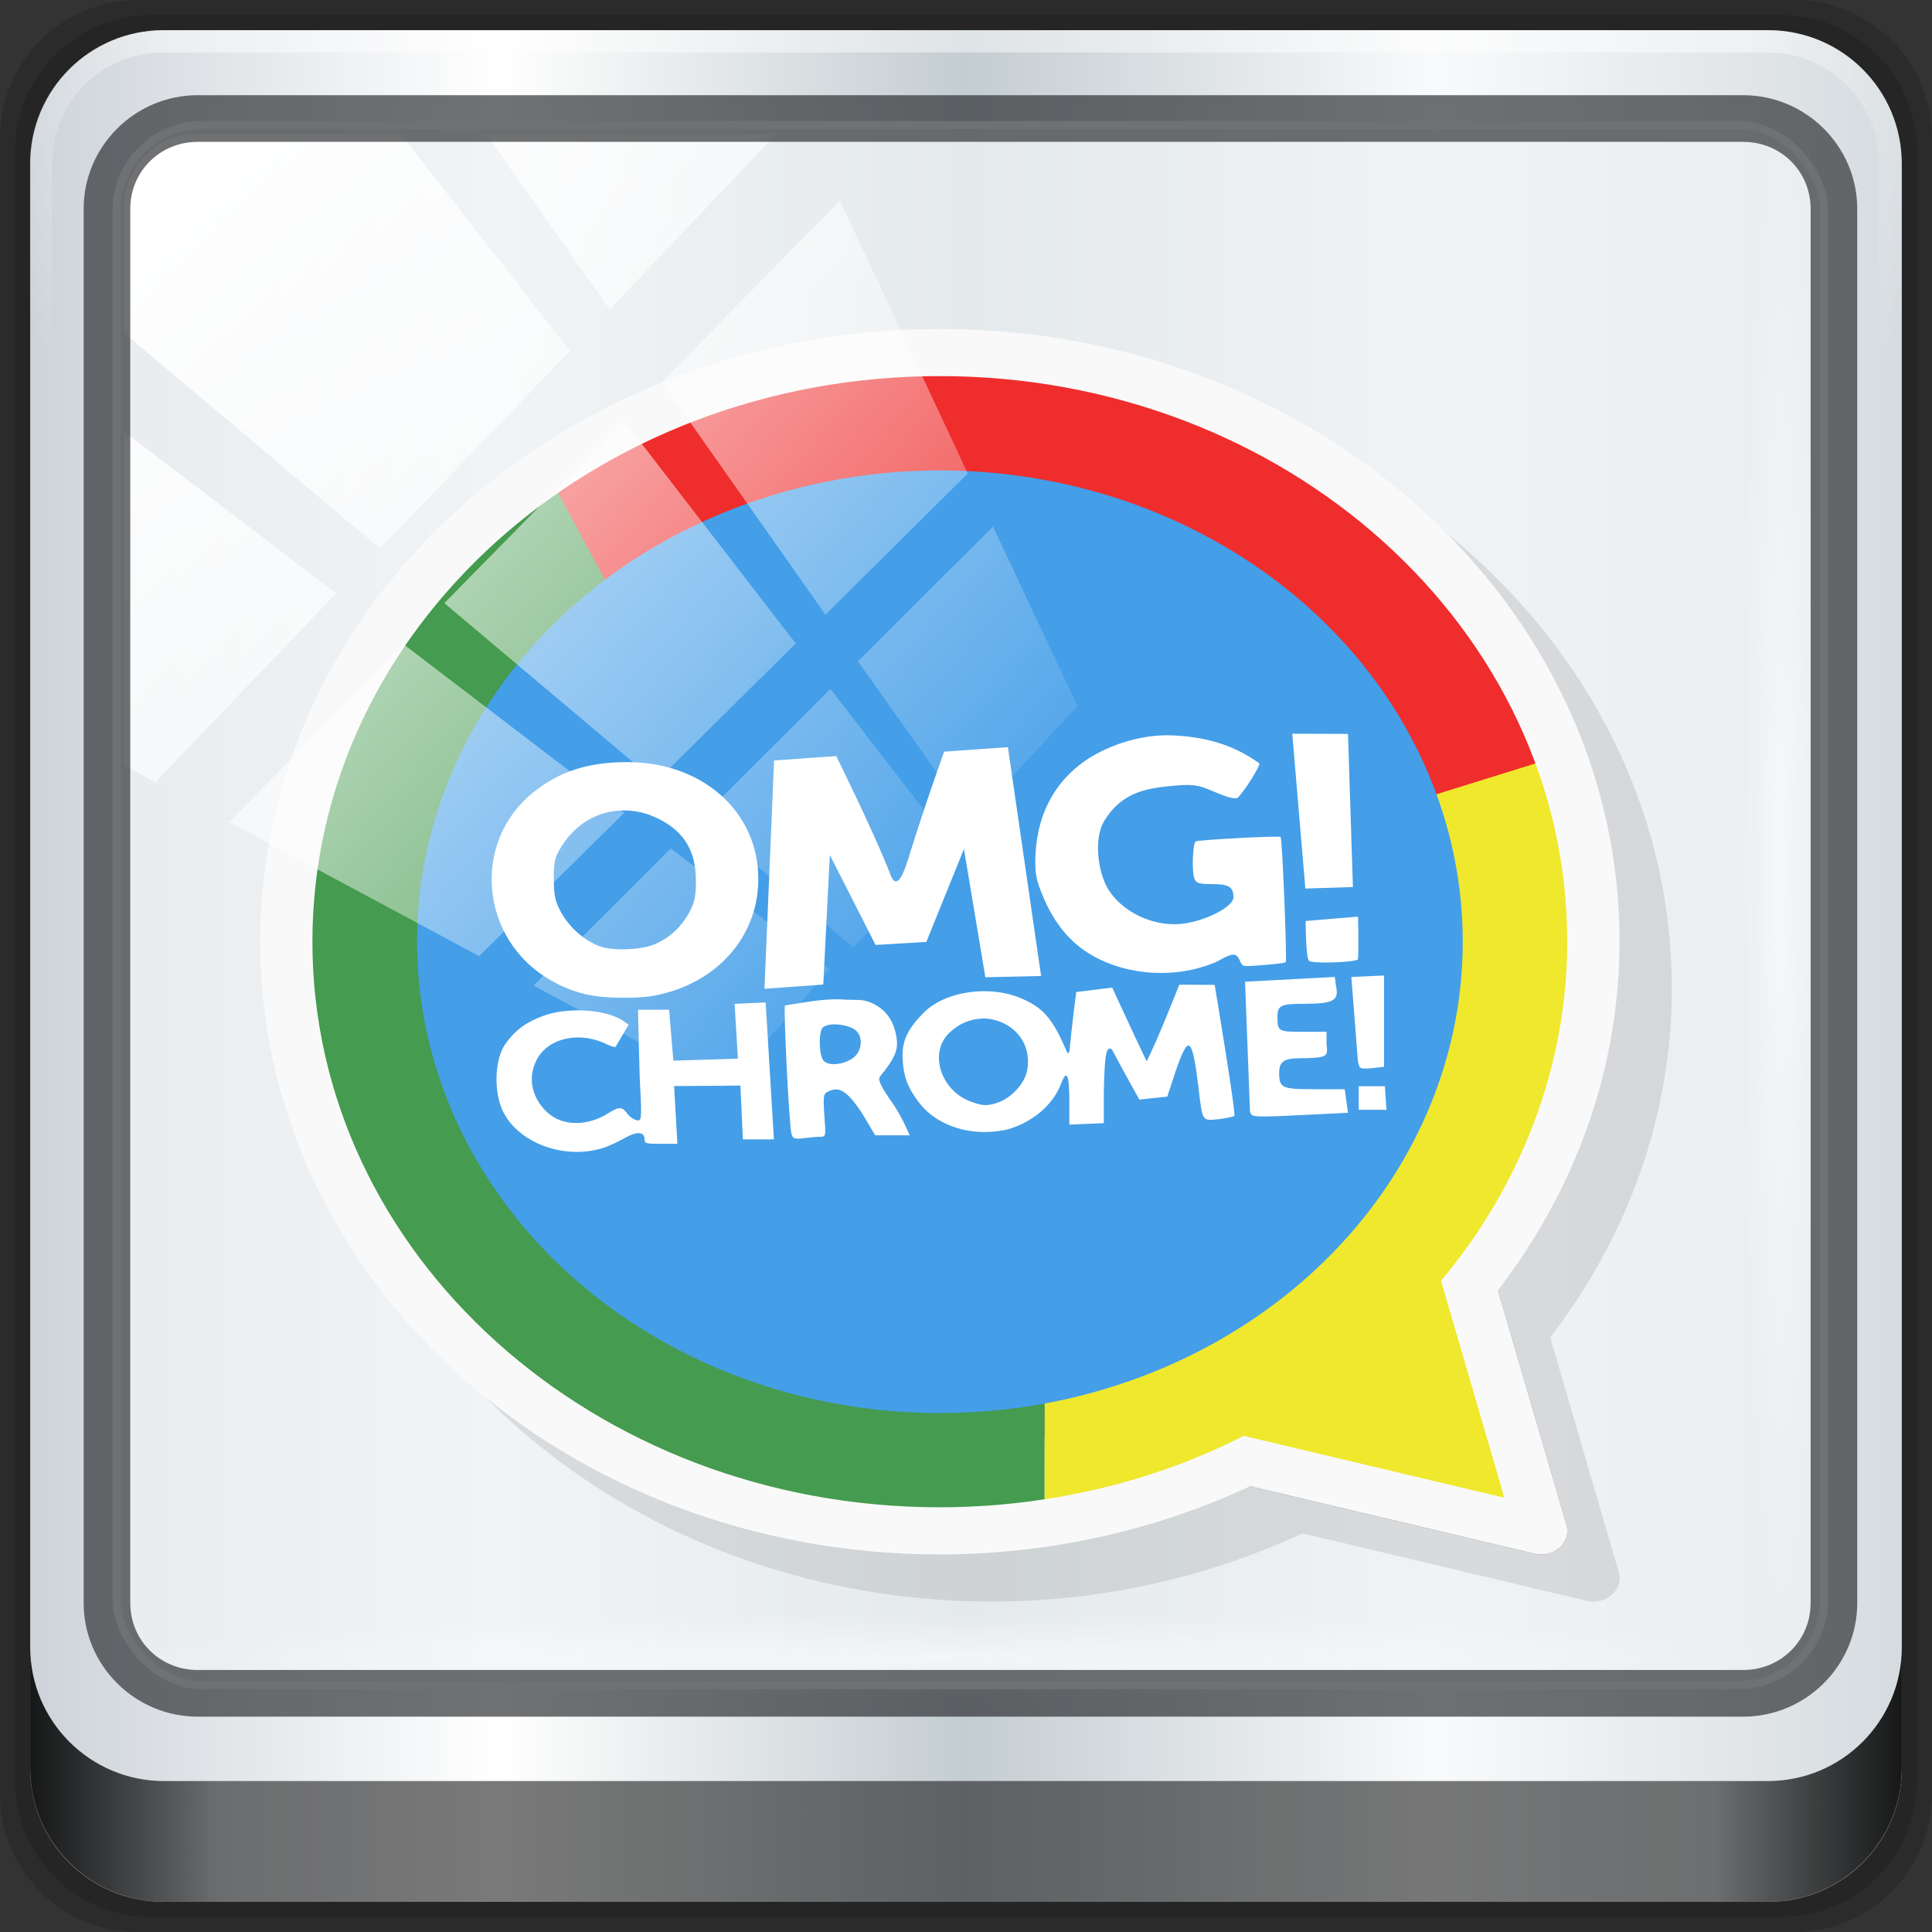 <?xml version="1.0" encoding="UTF-8" standalone="no"?>
<svg
   xmlns:dc="http://purl.org/dc/elements/1.1/"
   xmlns:cc="http://creativecommons.org/ns#"
   xmlns:rdf="http://www.w3.org/1999/02/22-rdf-syntax-ns#"
   xmlns:svg="http://www.w3.org/2000/svg"
   xmlns="http://www.w3.org/2000/svg"
   xmlns:xlink="http://www.w3.org/1999/xlink"
   xmlns:sodipodi="http://sodipodi.sourceforge.net/DTD/sodipodi-0.dtd"
   xmlns:inkscape="http://www.inkscape.org/namespaces/inkscape"
   viewBox="0 0 96 96"
   version="1.1"
   id="svg53"
   sodipodi:docname="chrome-aeellliejpiclijnghognjagifplmmij-Default.svg"
   width="96"
   height="96"
   inkscape:version="0.92.2 5c3e80d, 2017-08-06">
  <rect x="0" y="0" width="96" height="96" fill="#333333" stroke="none"/>
  <title
     id="title4723">Part of Lila HD icon Theme</title>
  <sodipodi:namedview
     pagecolor="#ffffff"
     bordercolor="#666666"
     borderopacity="1"
     objecttolerance="10"
     gridtolerance="10"
     guidetolerance="10"
     inkscape:pageopacity="0"
     inkscape:pageshadow="2"
     inkscape:window-width="1280"
     inkscape:window-height="947"
     id="namedview55"
     showgrid="false"
     inkscape:zoom="3.4766083"
     inkscape:cx="3.7574368"
     inkscape:cy="21.698907"
     inkscape:window-x="0"
     inkscape:window-y="19"
     inkscape:window-maximized="1"
     inkscape:current-layer="g3950" />
  <defs
     id="defs7">
    <linearGradient
       id="linearGradient3764"
       x1="1"
       x2="47"
       gradientUnits="userSpaceOnUse"
       gradientTransform="rotate(-90,24,24)">
      <stop
         style="stop-color:#658ab7;stop-opacity:1"
         id="stop2" />
      <stop
         offset="1"
         style="stop-color:#7394bd;stop-opacity:1"
         id="stop4" />
    </linearGradient>
    <linearGradient
       gradientTransform="rotate(-90,24,24)"
       gradientUnits="userSpaceOnUse"
       x2="47"
       x1="1"
       id="linearGradient3764-3">
      <stop
         id="stop7"
         style="stop-color:#505050;stop-opacity:1" />
      <stop
         id="stop9"
         style="stop-color:#5a5a5a;stop-opacity:1"
         offset="1" />
    </linearGradient>
    <radialGradient
       gradientTransform="translate(-56.339,76.678)"
       gradientUnits="userSpaceOnUse"
       r="8"
       cy="23"
       cx="31"
       id="radialGradient4187">
      <stop
         id="stop12"
         style="stop-color:#e36b5d;stop-opacity:1" />
      <stop
         id="stop14"
         style="stop-color:#e05b4c;stop-opacity:1"
         offset="1" />
    </radialGradient>
    <radialGradient
       gradientTransform="translate(-56.339,76.678)"
       gradientUnits="userSpaceOnUse"
       r="8"
       cy="29"
       cx="22"
       id="radialGradient4195">
      <stop
         id="stop17"
         style="stop-color:#7070d0;stop-opacity:1" />
      <stop
         id="stop19"
         style="stop-color:#6161cb;stop-opacity:1"
         offset="1" />
    </radialGradient>
    <radialGradient
       gradientTransform="translate(-56.339,76.678)"
       gradientUnits="userSpaceOnUse"
       r="8"
       cy="19"
       cx="20"
       id="radialGradient4203">
      <stop
         id="stop22"
         style="stop-color:#32e647;stop-opacity:1" />
      <stop
         id="stop24"
         style="stop-color:#20e437;stop-opacity:1"
         offset="1" />
    </radialGradient>
    <linearGradient
       y2="47"
       x2="90"
       y1="47"
       x1="6"
       gradientTransform="matrix(1.107,0,0,1.107,2.901,-18.701)"
       gradientUnits="userSpaceOnUse"
       id="linearGradient4071"
       xlink:href="#linearGradient6139-0"
       inkscape:collect="always" />
    <linearGradient
       id="linearGradient6139-0">
      <stop
         style="stop-color:#cdd3d9;stop-opacity:1"
         offset="0"
         id="stop6141-2" />
      <stop
         id="stop6151-0"
         offset="0.25"
         style="stop-color:#ffffff;stop-opacity:1;" />
      <stop
         id="stop6147-1"
         offset="0.5"
         style="stop-color:#c4cdd1;stop-opacity:1" />
      <stop
         style="stop-color:#f9fafb;stop-opacity:1"
         offset="0.75"
         id="stop6149-4" />
      <stop
         style="stop-color:#d5dbdf;stop-opacity:1"
         offset="1"
         id="stop6143-4" />
    </linearGradient>
    <linearGradient
       id="linearGradient556">
      <stop
         offset="0"
         style="stop-color:#ffffff;stop-opacity:1"
         id="stop557" />
      <stop
         offset="1"
         style="stop-color:#d2d2d2;stop-opacity:1;"
         id="stop558" />
    </linearGradient>
    <radialGradient
       inkscape:collect="always"
       xlink:href="#linearGradient4091-0-3-0-7"
       id="radialGradient7430-4"
       gradientUnits="userSpaceOnUse"
       gradientTransform="matrix(-1.072,0,0,-0.875,199.464,-19.126)"
       cx="48"
       cy="-27"
       fx="48"
       fy="-27"
       r="42" />
    <linearGradient
       id="linearGradient4091-0-3-0-7">
      <stop
         id="stop4093-3-6-4-2"
         offset="0"
         style="stop-color:#ffffff;stop-opacity:1;" />
      <stop
         style="stop-color:#ffffff;stop-opacity:1;"
         offset="0.8"
         id="stop4099-6-1-8-3" />
      <stop
         id="stop4095-1-0-7-9"
         offset="1"
         style="stop-color:#ffffff;stop-opacity:0;" />
    </linearGradient>
    <linearGradient
       gradientUnits="userSpaceOnUse"
       y2="88.172"
       x2="94.5"
       y1="88.172"
       x1="1.5"
       id="linearGradient4129"
       xlink:href="#linearGradient3832-0-6-1-1"
       inkscape:collect="always"
       gradientTransform="translate(8.044,-14.666)" />
    <linearGradient
       id="linearGradient3832-0-6-1-1">
      <stop
         id="stop3834-6-3-7-1"
         offset="0"
         style="stop-color:#000000;stop-opacity:1;" />
      <stop
         style="stop-color:#000000;stop-opacity:0.588;"
         offset="0.1"
         id="stop3872-2-4" />
      <stop
         id="stop3844-6-2-7-6"
         offset="0.9"
         style="stop-color:#000000;stop-opacity:0.588;" />
      <stop
         id="stop3836-5-0-2-9"
         offset="1"
         style="stop-color:#000000;stop-opacity:1;" />
    </linearGradient>
    <radialGradient
       inkscape:collect="always"
       xlink:href="#linearGradient3737"
       id="radialGradient7462-1"
       gradientUnits="userSpaceOnUse"
       gradientTransform="matrix(0.975,0,0,0.049,41.943,65.501)"
       cx="13.948"
       cy="44.893"
       fx="13.948"
       fy="44.893"
       r="43.199" />
    <linearGradient
       id="linearGradient3737">
      <stop
         id="stop3739"
         style="stop-color:#ffffff;stop-opacity:1"
         offset="0" />
      <stop
         id="stop3741"
         style="stop-color:#ffffff;stop-opacity:0"
         offset="1" />
    </linearGradient>
    <radialGradient
       inkscape:collect="always"
       xlink:href="#linearGradient3737"
       id="radialGradient7464-8"
       gradientUnits="userSpaceOnUse"
       gradientTransform="matrix(0.888,0,0,0.049,16.069,-98.752)"
       cx="13.948"
       cy="44.893"
       fx="13.948"
       fy="44.893"
       r="43.199" />
    <linearGradient
       y2="7.017"
       x2="45.448"
       y1="92.54"
       x1="45.448"
       gradientTransform="scale(1.006,0.994)"
       gradientUnits="userSpaceOnUse"
       id="linearGradient4740"
       xlink:href="#ButtonShadow"
       inkscape:collect="always" />
    <linearGradient
       x1="45.448"
       y1="92.54"
       x2="45.448"
       y2="7.017"
       id="ButtonShadow"
       gradientUnits="userSpaceOnUse"
       gradientTransform="scale(1.006,0.994)">
      <stop
         id="stop3750"
         style="stop-color:#000000;stop-opacity:1"
         offset="0" />
      <stop
         id="stop3752"
         style="stop-color:#000000;stop-opacity:0.588"
         offset="1" />
    </linearGradient>
    <filter
       style="color-interpolation-filters:sRGB"
       id="filter3174-3-13">
      <feGaussianBlur
         stdDeviation="1.71"
         id="feGaussianBlur3176-6-1" />
    </filter>
    <linearGradient
       y2="14.514"
       x2="50.528"
       y1="-28.642"
       x1="2.771"
       gradientUnits="userSpaceOnUse"
       id="linearGradient4767"
       xlink:href="#linearGradient3737"
       inkscape:collect="always" />
    <clipPath
       id="clipPath4156-4-2"
       clipPathUnits="userSpaceOnUse">
      <path
         inkscape:connector-curvature="0"
         id="path4158-0-4"
         d="m 27.046,-55.695 -14.214,13.321 h 0.061 l 15.653,21.771 10.231,-10.546 C 38.562,-32.302 27.468,-54.819 27.046,-55.695 Z M 9.647,-39.383 -5.241,-25.321 15.988,-7.806 26.372,-18.383 Z m 31.491,12.951 -9.741,9.714 8.945,12.458 7.781,-7.555 z m -49.84,4.379 -13.754,12.982 26.283,13.846 0.061,-0.062 -0.123,-0.062 L 13.599,-5.401 -8.702,-22.053 Z m 38.015,7.401 -9.803,9.775 11.579,9.559 7.628,-7.401 -8.669,-11.009 z m 20.187,5.674 -7.383,7.216 6.188,8.542 5.82,-6.137 z m -32.195,6.322 -9.557,9.498 13.662,7.185 7.934,-7.678 z m 23.312,2.374 -7.107,6.938 8.363,6.907 5.361,-5.674 -0.061,-0.092 -0.092,0.123 -6.464,-8.203 z m -8.73,8.542 -7.505,7.339 10.354,5.458 c 1.397,-1.321 5.675,-6.123 5.851,-6.322 z"
         style="opacity:0.6;fill:#ffffff;fill-opacity:1;stroke:none" />
    </clipPath>
    <filter
       style="color-interpolation-filters:sRGB"
       id="filter3174-53">
      <feGaussianBlur
         stdDeviation="1.71"
         id="feGaussianBlur3176-1" />
    </filter>
    <filter
       style="color-interpolation-filters:sRGB"
       id="filter3174">
      <feGaussianBlur
         id="feGaussianBlur3176"
         stdDeviation="1.71" />
    </filter>
    <radialGradient
       gradientTransform="translate(-56.339,76.678)"
       gradientUnits="userSpaceOnUse"
       r="8"
       cy="19"
       cx="20"
       id="radialGradient4203-3">
      <stop
         id="stop22-6"
         style="stop-color:#32e647;stop-opacity:1" />
      <stop
         id="stop24-7"
         style="stop-color:#20e437;stop-opacity:1"
         offset="1" />
    </radialGradient>
    <radialGradient
       gradientTransform="translate(-56.339,76.678)"
       gradientUnits="userSpaceOnUse"
       r="8"
       cy="23"
       cx="31"
       id="radialGradient4187-5">
      <stop
         id="stop12-3"
         style="stop-color:#e36b5d;stop-opacity:1" />
      <stop
         id="stop14-5"
         style="stop-color:#e05b4c;stop-opacity:1"
         offset="1" />
    </radialGradient>
    <radialGradient
       gradientTransform="translate(-56.339,76.678)"
       gradientUnits="userSpaceOnUse"
       r="8"
       cy="29"
       cx="22"
       id="radialGradient4195-6">
      <stop
         id="stop17-2"
         style="stop-color:#7070d0;stop-opacity:1" />
      <stop
         id="stop19-9"
         style="stop-color:#6161cb;stop-opacity:1"
         offset="1" />
    </radialGradient>
    <linearGradient
       inkscape:collect="always"
       xlink:href="#ButtonShadow"
       id="linearGradient4719"
       gradientUnits="userSpaceOnUse"
       gradientTransform="scale(1.006,0.994)"
       x1="45.448"
       y1="92.54"
       x2="45.448"
       y2="7.017" />
    <linearGradient
       inkscape:collect="always"
       xlink:href="#ButtonShadow"
       id="linearGradient4721"
       gradientUnits="userSpaceOnUse"
       gradientTransform="scale(1.006,0.994)"
       x1="45.448"
       y1="92.54"
       x2="45.448"
       y2="7.017" />
  </defs>
  <g
     id="g4717">
    <g
       transform="translate(0,-6)"
       id="g4704">
      <g
         id="g6902">
        <g
           id="layer1-2"
           inkscape:label="Layer 1"
           transform="translate(-1e-6,32)">
          <g
             id="g7390-7"
             transform="translate(-8.044,-17.334)">
            <g
               id="g4615-6"
               transform="translate(251.288,-104.897)">
              <g
                 style="display:none"
                 id="layer2-8-6">
                <rect
                   style="opacity:0.9;fill:url(#linearGradient4719);fill-opacity:1;fill-rule:nonzero;stroke:none;filter:url(#filter3174-3-13)"
                   id="rect3745-9-2"
                   y="7"
                   x="5"
                   ry="6"
                   rx="6"
                   height="85"
                   width="86" />
              </g>
            </g>
            <g
               transform="translate(0,6)"
               id="g3950">
              <path
                 style="display:inline;opacity:0.15;fill:#000000;fill-opacity:1;fill-rule:nonzero;stroke:none"
                 d="M 97.187,-14.666 H 14.901 c -3.799,0 -6.857,3.058 -6.857,6.857 V 74.477 c 0,3.799 3.058,6.857 6.857,6.857 h 82.286 c 3.799,0 6.857,-3.058 6.857,-6.857 V -7.808 c 0,-3.799 -3.058,-6.857 -6.857,-6.857 z"
                 id="path3288-3"
                 inkscape:connector-curvature="0" />
              <path
                 inkscape:connector-curvature="0"
                 id="path4085-3"
                 d="M 96.544,-13.916 H 15.544 c -3.739,0 -6.75,3.01 -6.75,6.75 V 73.834 c 0,3.74 3.011,6.75 6.75,6.75 h 81 c 3.74,0 6.75,-3.01 6.75,-6.75 V -7.166 c 0,-3.739 -3.01,-6.75 -6.75,-6.75 z"
                 style="display:inline;opacity:0.15;fill:#000000;fill-opacity:1;fill-rule:nonzero;stroke:none" />
              <path
                 style="display:inline;fill:url(#linearGradient4071);fill-opacity:1;fill-rule:nonzero;stroke:none"
                 d="M 95.901,-13.166 H 16.187 c -3.68,0 -6.643,2.963 -6.643,6.643 V 73.192 c 0,3.68 2.963,6.643 6.643,6.643 h 79.714 c 3.68,0 6.643,-2.963 6.643,-6.643 V -6.523 c 0,-3.68 -2.963,-6.643 -6.643,-6.643 z"
                 id="rect4251-1-75"
                 inkscape:connector-curvature="0" />
              <rect
                 transform="translate(8.044,-14.666)"
                 ry="4.25"
                 y="6.213"
                 x="5.793"
                 height="77.52"
                 width="84.846"
                 id="rect4301-6"
                 style="fill:#edf1f3;fill-opacity:0.785;stroke:#ffffff;stroke-width:0.4;stroke-linecap:round;stroke-linejoin:round;stroke-miterlimit:4;stroke-dasharray:none;stroke-dashoffset:0;stroke-opacity:1" />
              <g
                 id="g3272-1"
                 transform="matrix(1.107,0,0,1.107,-107.813,-18.148)">
                <path
                   inkscape:connector-curvature="0"
                   id="path4236-5-3"
                   d="m 112,4.5 c -3.324,0 -6,2.676 -6,6 v 15 h 1 v -15 c 0,-2.787 2.213,-5 5,-5 h 72 c 2.787,0 5,2.213 5,5 v 15 h 1 v -15 c 0,-3.324 -2.676,-6 -6,-6 z"
                   style="display:inline;opacity:0.45;fill:url(#radialGradient7430-4);fill-opacity:1;fill-rule:nonzero;stroke:none" />
              </g>
              <g
                 id="g4735"
                 transform="matrix(2.598,0,0,2.342,49.044,-285.43)">
                <path
                   inkscape:connector-curvature="0"
                   id="path9"
                   style="color:#000000;white-space:normal;display:inline;visibility:visible;opacity:1;isolation:auto;mix-blend-mode:normal;color-interpolation:sRGB;color-interpolation-filters:linearRGB;solid-color:#000000;solid-opacity:1;fill:#000000;fill-opacity:0.515;fill-rule:evenodd;stroke:none;color-rendering:auto;image-rendering:auto;shape-rendering:auto"
                   isolation="auto"
                   mix-blend-mode="normal"
                   d="m 11.158,138.087 a 0.5,0.5 0 0 0 -0.447,0.633 l 2.281,8.67 -8.67,-2.281 a 0.501,0.501 0 1 0 -0.254,0.969 l 9.5,2.5 a 0.5,0.5 0 0 0 0.611,-0.611 l -2.5,-9.5 a 0.5,0.5 0 0 0 -0.521,-0.379 z" />
                <path
                   inkscape:connector-curvature="0"
                   id="path23"
                   style="opacity:0.1;fill:#000000;fill-opacity:1;stroke:none"
                   d="m 3.195,123.592 c -7.18,0 -13,5.82 -13,13 0,7.18 5.82,13 13,13 2.065,-0.001 4.099,-0.5 5.934,-1.447 l 5.439,1.432 c 0.371,0.098 0.709,-0.24 0.611,-0.611 l -1.311,-4.979 c 1.509,-2.171 2.325,-4.75 2.326,-7.395 0.004,-7.18 -5.82,-13 -13,-13 z" />
                <path
                   inkscape:connector-curvature="0"
                   id="path25"
                   style="opacity:1;fill:#efe82d;fill-opacity:1;stroke:none"
                   d="m 4.195,131.592 v 16.379 c 1.471,-0.207 2.83,-0.678 4.061,-1.361 l 5.439,1.482 -1.4,-5.139 c 0.234,-0.328 0.462,-0.664 0.67,-1.018 1.933,-3.282 2.596,-6.787 1.23,-10.344 H 4.195 Z" />
                <path
                   inkscape:connector-curvature="0"
                   id="path35"
                   style="opacity:1;fill:#459b4f;fill-opacity:1;stroke:none"
                   d="m 4.195,147.973 c -5.643,0.793 -11.368,-2.33 -13.548,-7.595 -2.181,-5.264 -0.525,-11.337 4.03,-14.766 l 9.523,5.983" />
                <path
                   inkscape:connector-curvature="0"
                   id="path41"
                   style="opacity:1;fill:#ef2d2d;fill-opacity:1;stroke:none"
                   d="m -5.328,125.613 c 3.134,-2.362 7.196,-3.115 10.968,-2.033 3.772,1.082 7.148,4.352 8.555,8.02 l -14.231,4.909 z" />
                <path
                   inkscape:connector-curvature="0"
                   id="path43"
                   style="color:#000000;white-space:normal;display:inline;visibility:visible;opacity:1;isolation:auto;mix-blend-mode:normal;color-interpolation:sRGB;color-interpolation-filters:linearRGB;solid-color:#000000;solid-opacity:1;fill:#f9f9f9;fill-opacity:1;fill-rule:evenodd;stroke:none;color-rendering:auto;image-rendering:auto;shape-rendering:auto"
                   isolation="auto"
                   mix-blend-mode="normal"
                   d="m 2.195,122.592 c -7.18,0 -13,5.82 -13,13 0,7.18 5.82,13 13,13 2.065,-0.001 4.099,-0.5 5.934,-1.447 l 5.439,1.432 c 0.371,0.098 0.709,-0.24 0.611,-0.611 l -1.311,-4.979 c 1.509,-2.171 2.325,-4.75 2.326,-7.395 0.004,-7.18 -5.82,-13 -13,-13 m 0,1 c 6.627,0 12,5.373 12,12 -10e-4,2.141 -0.58,4.241 -1.67,6.084 -0.227,0.384 -0.476,0.754 -0.744,1.109 l 1.211,4.604 -4.986,-1.313 c -0.45,0.253 -0.915,0.479 -1.395,0.67 -1.405,0.56 -2.904,0.845 -4.416,0.846 -6.627,0.001 -12,-5.373 -12,-12 0,-6.627 5.373,-12 12,-12 z" />
                <circle
                   id="circle45"
                   style="opacity:1;fill:#449ee8;fill-opacity:1;stroke:none"
                   r="10"
                   cy="135.593"
                   cx="2.195" />
                <g
                   id="g51"
                   transform="translate(-21.805,112.593)">
                  <!-- color: #7394bd -->
                  <g
                     id="g49">
                    <path
                       inkscape:connector-curvature="0"
                       id="path47"
                       style="fill:#ffffff;fill-opacity:1;fill-rule:nonzero;stroke:none"
                       transform="translate(-3.2509235e-4)"
                       d="m 30.74,18.586 0.25,3.285 0.91,-0.031 -0.094,-3.25 z m -2.314,0.035 c -0.621,-0.026 -1.297,0.244 -1.719,0.596 -0.535,0.449 -0.829,1.09 -0.875,1.875 -0.028,0.484 0.023,0.618 0.125,0.904 0.134,0.379 0.343,0.755 0.625,1.031 0.562,0.552 1.449,0.759 2.25,0.564 0.164,-0.043 0.383,-0.118 0.5,-0.189 0.27,-0.168 0.34,-0.172 0.406,0 0.055,0.133 0.038,0.129 0.438,0.094 0.223,-0.02 0.419,-0.043 0.439,-0.063 0.027,-0.027 -0.061,-2.5 -0.096,-2.656 -0.004,-0.031 -1.563,0.059 -1.625,0.094 -0.055,0.031 -0.08,0.598 -0.029,0.781 0.031,0.102 0.082,0.125 0.344,0.125 0.313,0 0.406,0.055 0.406,0.281 0,0.203 -0.547,0.512 -1,0.563 -0.609,0.066 -1.265,-0.334 -1.471,-0.904 -0.146,-0.406 -0.172,-0.97 0,-1.281 0.353,-0.639 0.848,-0.698 1.375,-0.75 0.389,-0.039 0.484,0.017 0.781,0.156 0.253,0.118 0.371,0.137 0.406,0.094 0.137,-0.164 0.406,-0.633 0.406,-0.719 -0.531,-0.426 -1.092,-0.571 -1.688,-0.596 z m -3.125,0.25 -1.219,0.096 c 0,0 -0.333,1.01 -0.689,2.279 -0.137,0.492 -0.25,0.61 -0.344,0.314 -0.297,-0.854 -1.031,-2.5 -1.031,-2.5 l -1.189,0.094 -0.184,4.844 1.125,-0.09 0.125,-2.75 0.875,1.91 0.971,-0.064 0.719,-1.971 0.41,2.721 1.066,-0.027 z m -7.281,0.318 c -0.75,0 -1.3,0.195 -1.813,0.656 -1.168,1.063 -1,3.109 0.344,3.969 0.449,0.285 0.824,0.375 1.406,0.375 0.391,0 0.582,-0.031 0.875,-0.125 0.965,-0.316 1.615,-1.169 1.688,-2.191 0.108,-1.52 -0.98,-2.684 -2.5,-2.684 z m -0.125,1.027 c 0.207,-0.01 0.421,0.028 0.625,0.125 0.554,0.263 0.809,0.688 0.814,1.344 0.003,0.324 -0.024,0.483 -0.125,0.688 -0.157,0.319 -0.397,0.566 -0.689,0.691 -0.262,0.112 -0.779,0.134 -1.029,0.031 -0.285,-0.117 -0.557,-0.379 -0.721,-0.691 -0.129,-0.246 -0.152,-0.379 -0.154,-0.75 -0.002,-0.379 0.028,-0.465 0.154,-0.688 0.268,-0.47 0.676,-0.728 1.125,-0.75 z m 13.1,2.344 c 0,0 0.003,0.773 0.064,0.844 0.051,0.066 0.888,0.035 0.939,-0.031 0.014,-0.321 0,-0.906 0,-0.906 z m 0.875,1.188 0.125,1.781 c 0.031,0.164 0.023,0.172 0.25,0.156 l 0.25,-0.031 v -1.938 z m -2.033,0.1 0.094,2.75 c 0.027,0.117 0.043,0.125 0.719,0.094 l 1.156,-0.063 -0.063,-0.5 H 31.18 c -0.641,0 -0.688,-0.023 -0.691,-0.344 0,-0.242 0.09,-0.313 0.406,-0.313 0.145,0 0.336,-0.008 0.406,-0.031 0.113,-0.039 0.113,-0.07 0.094,-0.281 v -0.25 h -0.438 c -0.477,0 -0.5,0 -0.5,-0.313 0,-0.246 0.053,-0.281 0.529,-0.281 0.531,0 0.643,-0.07 0.596,-0.344 -0.02,-0.105 -0.02,-0.209 -0.031,-0.225 z m -1.258,0.063 c 0,0 -0.442,1.25 -0.625,1.625 -0.217,-0.502 -0.658,-1.563 -0.658,-1.563 l -0.688,0.094 c 0,0 -0.094,0.8 -0.129,1.25 -0.035,0.086 -0.031,0.059 -0.094,-0.094 -0.25,-0.625 -0.434,-0.84 -0.848,-1.031 -0.598,-0.277 -1.441,-0.142 -1.846,0.313 -0.302,0.339 -0.42,0.598 -0.404,0.969 0.017,0.402 0.103,0.629 0.314,0.938 0.265,0.387 0.734,0.625 1.25,0.625 0.156,0 0.353,-0.024 0.469,-0.063 0.459,-0.153 0.852,-0.52 1,-0.969 0.109,-0.313 0.156,-0.176 0.156,0.375 v 0.5 l 0.66,-0.031 v -0.688 c 0.016,-0.809 0.051,-0.957 0.156,-0.875 0.162,0.347 0.523,1.063 0.523,1.063 l 0.535,-0.063 0.156,-0.529 c 0.25,-0.801 0.316,-0.764 0.438,0.314 0.082,0.773 0.066,0.727 0.406,0.691 0.156,-0.023 0.27,-0.055 0.281,-0.066 0.039,-0.039 -0.375,-2.781 -0.375,-2.781 z m -6.438,0.313 c -0.373,-0.022 -0.785,0.073 -1.105,0.129 -0.027,0.078 0.078,2.52 0.125,2.719 0.023,0.109 0.066,0.121 0.25,0.094 0.113,-0.016 0.252,-0.029 0.314,-0.029 0.098,0 0.095,-0.037 0.064,-0.471 -0.023,-0.43 -0.016,-0.445 0.098,-0.5 0.191,-0.094 0.34,-0.002 0.625,0.471 l 0.25,0.469 h 0.66 c 0,0 -0.14,-0.38 -0.313,-0.658 -0.258,-0.406 -0.301,-0.527 -0.25,-0.594 0.289,-0.395 0.348,-0.563 0.313,-0.816 -0.051,-0.371 -0.215,-0.621 -0.5,-0.75 -0.164,-0.074 -0.239,-0.045 -0.531,-0.062 z m -1.473,0.063 -0.594,0.031 0.063,1.162 -1.234,0.043 -0.082,-1.08 h -0.594 c 0,0 0.019,0.993 0.031,1.41 0.039,0.832 0.043,0.938 -0.031,0.938 -0.047,0 -0.137,-0.051 -0.191,-0.125 -0.109,-0.16 -0.152,-0.186 -0.375,-0.029 -0.395,0.277 -0.863,0.28 -1.152,0 -0.331,-0.321 -0.409,-0.8 -0.191,-1.189 0.224,-0.4 0.752,-0.529 1.229,-0.314 0.117,0.063 0.223,0.109 0.25,0.098 l 0.25,-0.473 -0.125,-0.096 c -0.348,-0.238 -1.059,-0.273 -1.5,-0.094 -0.324,0.132 -0.532,0.291 -0.729,0.594 -0.191,0.295 -0.226,0.895 -0.094,1.316 0.228,0.727 1.146,1.168 1.939,0.902 0.137,-0.043 0.318,-0.145 0.439,-0.219 0.227,-0.145 0.375,-0.133 0.375,0.031 0,0.094 0.044,0.094 0.314,0.094 h 0.314 l -0.063,-1.225 1.268,-0.01 0.047,1.141 h 0.594 z m 4.158,0.34 c 0.496,0.008 0.948,0.449 0.844,1.098 -0.043,0.27 -0.288,0.582 -0.563,0.688 -0.223,0.086 -0.315,0.061 -0.531,-0.029 -0.553,-0.231 -0.789,-1.017 -0.406,-1.439 0.195,-0.215 0.43,-0.314 0.656,-0.314 z m -2.875,0.125 v 0.002 c 0.137,-0.008 0.316,0.035 0.406,0.098 0.188,0.125 0.168,0.477 -0.031,0.625 -0.191,0.141 -0.483,0.168 -0.563,0.027 -0.078,-0.137 -0.082,-0.606 0,-0.689 0.035,-0.031 0.105,-0.058 0.188,-0.063 z m 10.06,1.313 v 0.5 h 0.531 l -0.031,-0.5 z" />
                  </g>
                </g>
              </g>
              <path
                 inkscape:connector-curvature="0"
                 style="display:inline;opacity:0.891;fill:url(#linearGradient4129);fill-opacity:1;fill-rule:nonzero;stroke:none"
                 d="m 9.544,67.178 v 6 c 0,3.68 2.976,6.656 6.656,6.656 h 79.688 c 3.68,0 6.656,-2.976 6.656,-6.656 v -6 c 0,3.68 -2.976,6.656 -6.656,6.656 h -79.688 c -3.68,0 -6.656,-2.976 -6.656,-6.656 z"
                 id="path4118-34" />
              <rect
                 style="opacity:0.55;fill:url(#radialGradient7462-1);fill-opacity:1;stroke:none"
                 id="rect4131-2"
                 width="84.25"
                 height="4.25"
                 x="13.419"
                 y="65.584"
                 rx="0"
                 ry="4.25" />
              <rect
                 ry="4.25"
                 rx="0"
                 y="-98.669"
                 x="-9.916"
                 height="4.25"
                 width="76.75"
                 id="rect4141-66"
                 style="opacity:0.55;fill:url(#radialGradient7464-8);fill-opacity:1;stroke:none"
                 transform="rotate(90)" />
              <rect
                 transform="matrix(0.909,0,0,0.928,12.389,19.829)"
                 style="fill:url(#linearGradient4767);fill-opacity:1;stroke:none"
                 id="rect4146-52"
                 width="92"
                 height="92"
                 x="2"
                 y="-30"
                 rx="3.957"
                 ry="3.957"
                 clip-path="url(#clipPath4156-4-2)" />
              <path
                 inkscape:connector-curvature="0"
                 id="path4989-2"
                 d="m 17.869,-9.936 c -3.117,0 -5.668,2.54 -5.668,5.646 V 64.988 c 0,3.106 2.551,5.646 5.668,5.646 h 76.792 c 3.117,0 5.668,-2.54 5.668,-5.646 V -4.29 c 0,-3.106 -2.551,-5.646 -5.668,-5.646 z m 0,2.319 h 76.792 c 1.888,0 3.352,1.48 3.352,3.327 V 64.988 c 0,1.846 -1.464,3.327 -3.352,3.327 H 17.869 c -1.888,0 -3.352,-1.48 -3.352,-3.327 V -4.29 c 0,-1.846 1.464,-3.327 3.352,-3.327 z"
                 style="color:#000000;font-style:normal;font-variant:normal;font-weight:normal;font-stretch:normal;font-size:medium;line-height:normal;font-family:Sans;-inkscape-font-specification:Sans;text-indent:0;text-align:start;text-decoration:none;text-decoration-line:none;letter-spacing:normal;word-spacing:normal;text-transform:none;writing-mode:lr-tb;direction:ltr;baseline-shift:baseline;text-anchor:start;display:inline;overflow:visible;visibility:visible;fill:#1f2124;fill-opacity:0.633;stroke:none;stroke-width:2.376;marker:none;enable-background:accumulate" />
            </g>
          </g>
        </g>
        <g
           style="display:none"
           id="layer2-0">
          <rect
             style="opacity:0.9;fill:url(#linearGradient4721);fill-opacity:1;fill-rule:nonzero;stroke:none;filter:url(#filter3174-53)"
             id="rect3745-1"
             y="7"
             x="5"
             ry="6"
             rx="6"
             height="85"
             width="86" />
        </g>
        <g
           id="layer5-1" />
      </g>
      <g
         id="layer2"
         style="display:none">
        <rect
           width="86"
           height="85"
           rx="6"
           ry="6"
           x="5"
           y="7"
           id="rect3745"
           style="opacity:0.9;fill:url(#linearGradient4740);fill-opacity:1;fill-rule:nonzero;stroke:none;filter:url(#filter3174)" />
      </g>
      <g
         id="layer1"
         transform="translate(-175.322,97.627)" />
    </g>
    <g
       transform="translate(0,42)"
       id="g38">
      <g
         id="g40">
        <!-- color: #eeeeee -->
      </g>
    </g>
  </g>
  <g
     id="g33"
     transform="translate(0,48)">
    <g
       id="g31">
      <g
         transform="translate(1,1)"
         id="g29">
        <g
           style="opacity:0.1"
           id="g27">
          <!-- color: #7394bd -->
        </g>
      </g>
    </g>
  </g>
</svg>
